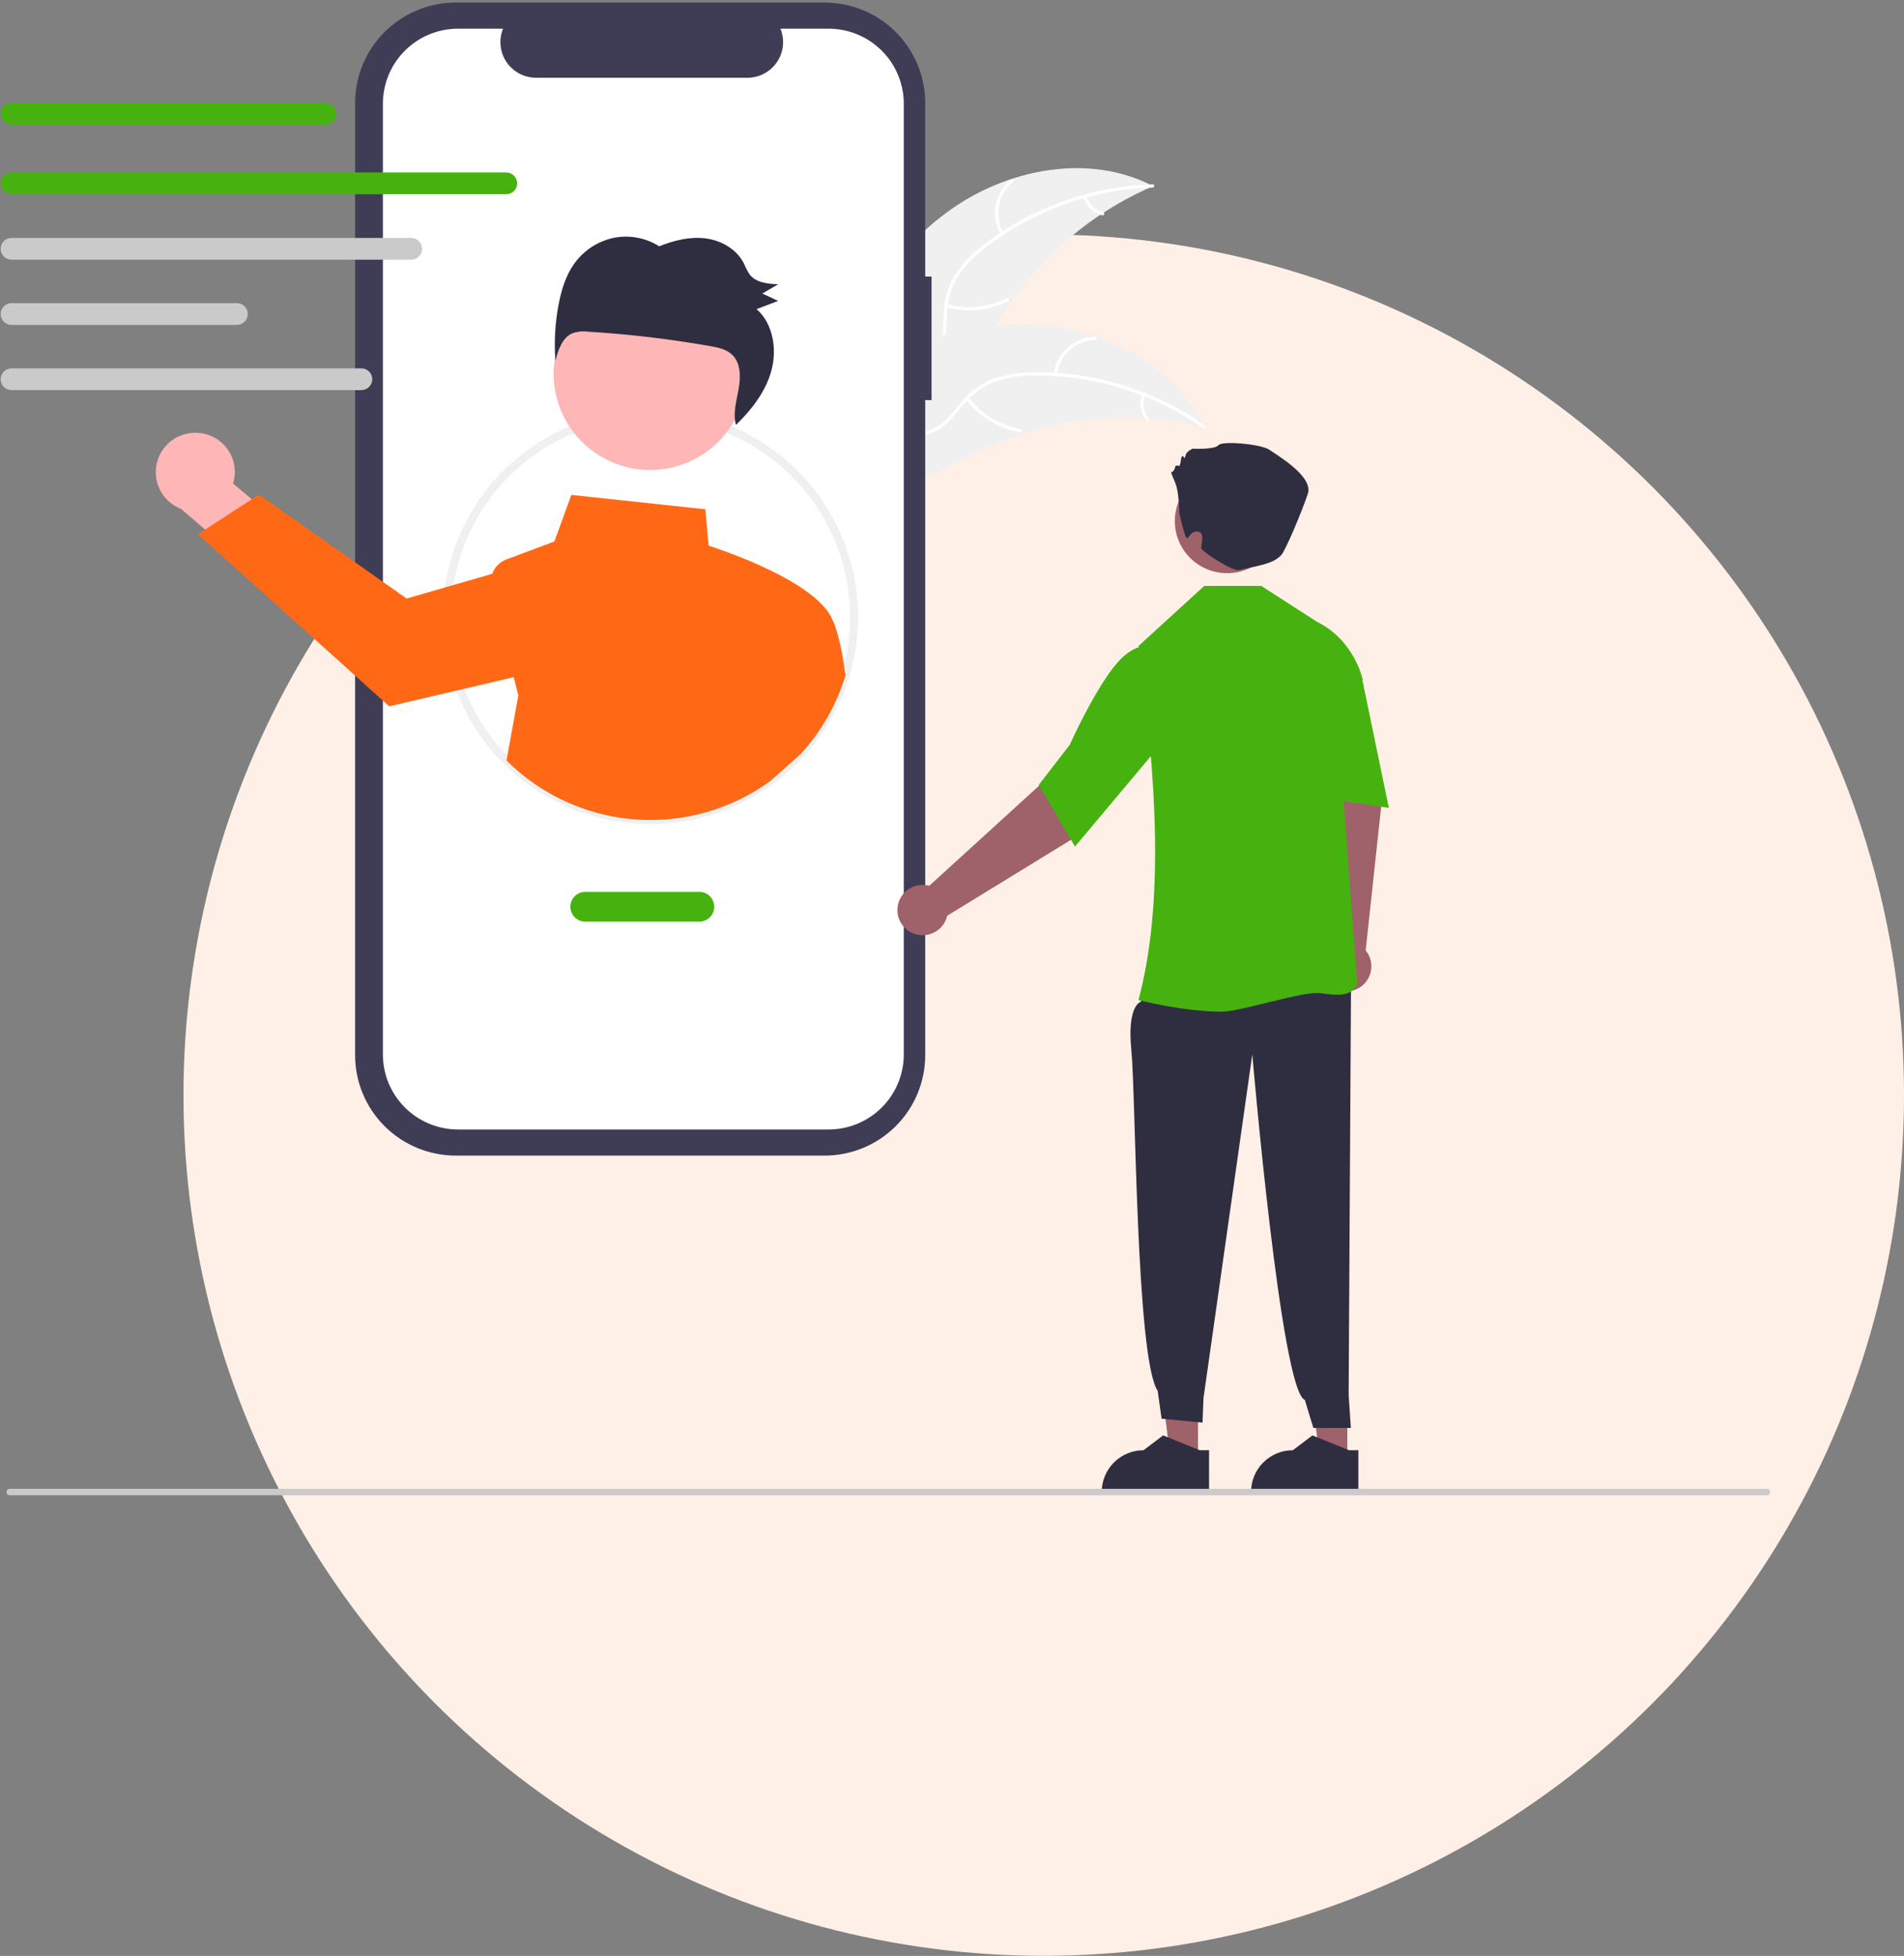 <svg width="486" height="499" viewBox="0 0 486 499" fill="none" xmlns="http://www.w3.org/2000/svg">
<rect x="0" y="0" width="486" height="499" fill="#808080" stroke="none"/>
<circle cx="266.417" cy="279.4" r="219.583" fill="#FFF0E7"/>
<g clip-path="url(#clip0_17_879)">
<path d="M241.737 54.142C256.721 43.108 277.816 38.878 294.323 47.486C275.74 55.529 260.611 69.865 251.611 87.958C248.166 94.948 245.063 103.08 237.954 106.311C233.531 108.321 228.31 107.933 223.73 106.31C219.15 104.686 215.075 101.929 211.057 99.2L209.852 99.056C217.003 81.907 226.753 65.176 241.737 54.142Z" fill="#F0F0F0"/>
<path d="M294.19 47.852C278.778 48.334 263.91 53.644 251.698 63.028C249.033 65.002 246.697 67.382 244.775 70.081C242.989 72.77 241.957 75.888 241.788 79.109C241.57 82.109 241.695 85.204 240.749 88.099C240.242 89.573 239.429 90.925 238.362 92.064C237.295 93.204 235.998 94.105 234.557 94.71C231.005 96.311 227.089 96.543 223.251 96.638C218.989 96.743 214.561 96.785 210.686 98.785C210.216 99.028 209.867 98.287 210.335 98.045C217.078 94.565 224.957 96.836 232.044 94.764C235.351 93.798 238.386 91.832 239.714 88.543C240.875 85.667 240.748 82.476 240.943 79.436C241.062 76.292 241.952 73.224 243.534 70.501C245.311 67.713 247.552 65.247 250.159 63.209C255.956 58.526 262.455 54.781 269.418 52.111C277.348 49.02 285.751 47.304 294.262 47.037C294.789 47.021 294.713 47.836 294.19 47.852V47.852Z" fill="white"/>
<path d="M255.452 59.776C254.151 57.519 253.696 54.875 254.17 52.316C254.644 49.757 256.015 47.448 258.038 45.803C258.448 45.472 258.984 46.093 258.573 46.424C256.686 47.953 255.41 50.103 254.973 52.487C254.537 54.871 254.97 57.332 256.194 59.426C256.46 59.882 255.716 60.228 255.452 59.776V59.776Z" fill="white"/>
<path d="M241.698 77.573C246.838 79.005 252.33 78.454 257.08 76.028C257.551 75.787 257.901 76.528 257.431 76.768C252.483 79.283 246.766 79.846 241.421 78.344C240.911 78.2 241.191 77.43 241.698 77.573Z" fill="white"/>
<path d="M277.309 50.104C277.631 51.082 278.19 51.964 278.938 52.673C279.686 53.382 280.598 53.894 281.594 54.164C282.105 54.301 281.825 55.071 281.317 54.935C280.218 54.631 279.211 54.064 278.383 53.283C277.555 52.502 276.932 51.53 276.567 50.453C276.524 50.355 276.521 50.243 276.557 50.142C276.593 50.041 276.667 49.958 276.763 49.909C276.862 49.863 276.974 49.858 277.077 49.894C277.179 49.931 277.263 50.006 277.309 50.104H277.309Z" fill="white"/>
<path d="M307.41 108.994C307.088 108.917 306.767 108.841 306.44 108.769C302.112 107.762 297.71 107.108 293.276 106.813C292.933 106.784 292.586 106.761 292.243 106.742C281.553 106.144 270.845 107.529 260.662 110.828C256.612 112.144 252.667 113.766 248.863 115.679C243.61 118.321 238.125 121.602 232.47 122.338C231.881 122.421 231.287 122.468 230.692 122.478L209.769 100.532C209.747 100.458 209.719 100.389 209.696 100.315L208.821 99.477C209.01 99.365 209.209 99.252 209.398 99.14C209.507 99.074 209.622 99.014 209.731 98.948C209.806 98.906 209.88 98.864 209.945 98.822C209.97 98.807 209.995 98.793 210.015 98.784C210.079 98.742 210.144 98.709 210.204 98.672C211.313 98.04 212.428 97.415 213.55 96.797C213.555 96.793 213.555 96.793 213.565 96.793C222.125 92.104 231.153 88.087 240.505 85.563C240.787 85.488 241.073 85.407 241.364 85.341C245.586 84.227 249.892 83.458 254.24 83.044C256.621 82.824 259.012 82.725 261.403 82.746C267.582 82.814 273.712 83.85 279.568 85.816C291.241 89.738 301.526 97.338 307 108.162C307.139 108.439 307.275 108.712 307.41 108.994Z" fill="#F0F0F0"/>
<path d="M307.083 109.209C294.487 100.343 279.409 95.659 263.991 95.823C260.671 95.799 257.368 96.298 254.204 97.299C251.153 98.374 248.447 100.244 246.366 102.715C244.38 104.979 242.611 107.525 240.107 109.269C238.812 110.142 237.346 110.733 235.806 111.002C234.266 111.272 232.686 111.214 231.17 110.831C227.368 109.977 224.1 107.812 220.978 105.585C217.512 103.111 213.951 100.487 209.649 99.758C209.128 99.67 209.296 98.868 209.816 98.957C217.302 100.225 222.222 106.767 229.131 109.367C232.355 110.58 235.965 110.832 239.012 109.002C241.676 107.403 243.502 104.779 245.493 102.469C247.488 100.029 250.051 98.114 252.959 96.889C256.062 95.73 259.34 95.106 262.653 95.043C270.109 94.784 277.56 95.694 284.733 97.742C292.932 100.033 300.677 103.706 307.633 108.601C308.064 108.904 307.511 109.51 307.083 109.209L307.083 109.209Z" fill="white"/>
<path d="M268.952 95.479C269.276 92.897 270.51 90.513 272.434 88.754C274.358 86.995 276.846 85.974 279.455 85.875C279.983 85.857 280.036 86.674 279.508 86.692C277.078 86.78 274.76 87.731 272.972 89.372C271.184 91.014 270.043 93.239 269.756 95.646C269.693 96.169 268.89 95.999 268.952 95.479H268.952Z" fill="white"/>
<path d="M247.222 101.434C250.461 105.663 255.179 108.519 260.437 109.433C260.958 109.523 260.79 110.325 260.27 110.235C254.8 109.273 249.896 106.291 246.535 101.883C246.215 101.463 246.903 101.016 247.222 101.434V101.434Z" fill="white"/>
<path d="M292.245 100.876C291.911 101.849 291.825 102.889 291.994 103.904C292.163 104.919 292.582 105.876 293.214 106.689C293.539 107.105 292.85 107.551 292.527 107.138C291.834 106.236 291.372 105.179 291.183 104.058C290.993 102.937 291.082 101.787 291.441 100.709C291.467 100.604 291.531 100.513 291.621 100.455C291.711 100.396 291.821 100.373 291.927 100.392C292.033 100.414 292.126 100.478 292.186 100.568C292.246 100.659 292.267 100.769 292.245 100.876V100.876Z" fill="white"/>
<path d="M237.784 70.557H236.162V26.278C236.162 22.912 235.497 19.58 234.205 16.471C232.913 13.361 231.02 10.536 228.633 8.156C226.245 5.777 223.411 3.889 220.292 2.601C217.173 1.313 213.83 0.65 210.454 0.65H116.349C112.973 0.65 109.63 1.313 106.511 2.601C103.392 3.889 100.558 5.777 98.171 8.156C95.784 10.536 93.89 13.361 92.598 16.471C91.306 19.58 90.641 22.912 90.641 26.278V269.198C90.641 275.995 93.35 282.514 98.171 287.32C102.992 292.126 109.531 294.826 116.349 294.826H210.454C217.272 294.826 223.811 292.126 228.633 287.32C233.454 282.514 236.162 275.995 236.162 269.198V102.076H237.784V70.557Z" fill="#3F3D56"/>
<path d="M211.492 7.318H199.208C199.773 8.698 199.988 10.196 199.836 11.68C199.683 13.163 199.167 14.586 198.333 15.823C197.498 17.061 196.371 18.075 195.051 18.776C193.731 19.477 192.259 19.844 190.763 19.844H136.851C135.355 19.844 133.883 19.477 132.562 18.776C131.242 18.075 130.116 17.061 129.281 15.823C128.447 14.586 127.931 13.163 127.778 11.68C127.626 10.196 127.841 8.698 128.406 7.318H116.933C111.841 7.318 106.958 9.334 103.358 12.923C99.757 16.512 97.735 21.38 97.735 26.456V269.02C97.735 271.533 98.231 274.022 99.196 276.344C100.161 278.666 101.575 280.776 103.358 282.553C105.14 284.33 107.257 285.74 109.586 286.702C111.915 287.664 114.412 288.159 116.933 288.159H211.492C214.013 288.159 216.509 287.664 218.839 286.702C221.168 285.74 223.284 284.33 225.067 282.553C226.85 280.776 228.264 278.666 229.229 276.344C230.193 274.022 230.69 271.533 230.69 269.02V26.456C230.69 21.38 228.667 16.512 225.067 12.923C221.466 9.334 216.583 7.318 211.492 7.318Z" fill="white"/>
<path d="M166.029 210.238C159.066 210.244 152.17 208.882 145.736 206.229C139.301 203.575 133.455 199.683 128.531 194.775C123.607 189.866 119.703 184.038 117.041 177.624C114.38 171.209 113.013 164.335 113.019 157.393C113.009 147.646 115.708 138.087 120.816 129.775C125.923 121.464 133.24 114.725 141.955 110.306C148.273 107.102 155.169 105.191 162.239 104.685C169.309 104.179 176.409 105.089 183.121 107.361C195.007 111.398 205.069 119.511 211.516 130.254C217.963 140.997 220.375 153.672 218.324 166.022C216.272 178.372 209.889 189.595 200.312 197.693C190.736 205.79 178.587 210.236 166.029 210.238L166.029 210.238ZM166.029 106.621C157.987 106.598 150.057 108.494 142.901 112.151C136.645 115.328 131.116 119.76 126.661 125.168C122.206 130.577 118.92 136.845 117.01 143.579C115.1 150.314 114.608 157.369 115.563 164.302C116.519 171.235 118.901 177.897 122.562 183.868C126.223 189.84 131.083 194.993 136.836 199.003C142.589 203.013 149.112 205.794 155.995 207.172C162.878 208.55 169.972 208.494 176.833 207.009C183.693 205.523 190.171 202.64 195.86 198.54C198.611 196.561 201.155 194.311 203.453 191.824C210.173 184.575 214.628 175.53 216.271 165.795C217.913 156.061 216.673 146.061 212.701 137.018C208.73 127.976 202.199 120.285 193.91 114.886C185.62 109.487 175.931 106.615 166.029 106.621Z" fill="#F0F0F0"/>
<path d="M51.165 110.495C52.62 110.677 54.017 111.175 55.258 111.953C56.499 112.732 57.554 113.772 58.349 115.001C59.143 116.23 59.657 117.617 59.856 119.066C60.054 120.514 59.931 121.988 59.496 123.384L77.108 138.009L70.803 150.847L46.222 129.845C43.918 128.961 42.019 127.265 40.886 125.078C39.752 122.892 39.463 120.367 40.072 117.982C40.681 115.597 42.147 113.517 44.191 112.137C46.236 110.757 48.717 110.173 51.165 110.495L51.165 110.495Z" fill="#FFB6B6"/>
<path d="M215.658 171.485C215.304 167.7 213.844 160.895 212.605 158.379C208.796 148.44 184.184 140.272 180.879 139.219L180.041 129.928L145.844 126.26L141.506 138.141L129.241 142.728C128.408 143.038 127.655 143.527 127.034 144.161C126.414 144.795 125.941 145.559 125.652 146.396L114.648 149.567L103.79 152.696L66.066 126.198L64.285 127.358L52.38 135.102L50.544 136.297L99.362 180.203L117.496 175.961L131.133 172.763L132.297 177.474L129.283 194.025C138.015 202.734 149.575 208.056 161.887 209.037C174.2 210.018 186.461 206.594 196.47 199.379L204.217 192.526C209.616 186.706 213.602 179.727 215.865 172.128L215.658 171.485Z" fill="#FF6916"/>
<path d="M173.687 118.661C186.596 114.401 193.596 100.514 189.322 87.645C185.048 74.777 171.118 67.798 158.209 72.059C145.3 76.32 138.3 90.206 142.574 103.075C146.848 115.944 160.778 122.922 173.687 118.661Z" fill="#FFB6B6"/>
<path d="M146.499 67.379C148.893 63.971 152.485 61.586 156.562 60.697C160.593 59.87 164.788 60.638 168.262 62.836C172.04 61.319 176.114 60.313 180.116 60.824C184.118 61.336 188.04 63.565 189.892 67.236C190.281 68.187 190.754 69.102 191.304 69.97C192.936 72.14 195.967 72.422 198.645 72.526C197.291 73.313 195.937 74.1 194.583 74.887C195.932 75.514 197.282 76.141 198.631 76.767C196.795 77.466 194.958 78.165 193.122 78.864C197.396 82.61 198.43 89.276 196.812 94.865C195.279 100.156 191.766 104.61 187.843 108.423C187.078 105.578 187.92 102.493 188.48 99.547C189.073 96.434 189.167 92.795 186.981 90.597C185.506 89.115 183.343 88.667 181.303 88.307C171.014 86.493 160.629 85.264 150.2 84.626C148.804 84.433 147.382 84.578 146.054 85.048C143.516 86.172 142.496 89.26 141.76 91.998C141.408 87.192 141.69 82.361 142.598 77.628C143.293 74.006 144.389 70.38 146.499 67.379Z" fill="#2F2E41"/>
<path d="M178.502 235.135H149.399C148.388 235.135 147.419 234.735 146.704 234.022C145.989 233.31 145.588 232.344 145.588 231.336C145.588 230.328 145.989 229.362 146.704 228.649C147.419 227.937 148.388 227.537 149.399 227.537H178.502C179.513 227.537 180.482 227.937 181.197 228.649C181.912 229.362 182.313 230.328 182.313 231.336C182.313 232.344 181.912 233.31 181.197 234.022C180.482 234.735 179.513 235.135 178.502 235.135Z" fill="#46B20F"/>
<path d="M83.002 31.822H2.951C2.213 31.82 1.506 31.528 0.985 31.007C0.464 30.487 0.171 29.782 0.171 29.046C0.171 28.311 0.464 27.605 0.985 27.085C1.506 26.565 2.213 26.272 2.951 26.27H83.002C83.741 26.27 84.449 26.563 84.971 27.084C85.493 27.604 85.787 28.31 85.787 29.046C85.787 29.782 85.493 30.488 84.971 31.009C84.449 31.529 83.741 31.822 83.002 31.822Z" fill="#46B20F"/>
<path d="M129.222 49.549H2.951C2.212 49.549 1.504 49.257 0.982 48.736C0.46 48.216 0.167 47.51 0.167 46.774C0.167 46.038 0.46 45.332 0.982 44.811C1.504 44.291 2.212 43.998 2.951 43.998H129.222C129.96 43.998 130.668 44.291 131.19 44.811C131.712 45.332 132.006 46.038 132.006 46.774C132.006 47.51 131.712 48.216 131.19 48.736C130.668 49.257 129.96 49.549 129.222 49.549Z" fill="#46B20F"/>
<path d="M104.956 66.25H2.951C2.212 66.25 1.504 65.958 0.982 65.437C0.46 64.917 0.167 64.211 0.167 63.475C0.167 62.739 0.46 62.033 0.982 61.512C1.504 60.992 2.212 60.699 2.951 60.699H104.956C105.695 60.699 106.403 60.992 106.925 61.512C107.447 62.033 107.74 62.739 107.74 63.475C107.74 64.211 107.447 64.917 106.925 65.437C106.403 65.958 105.695 66.25 104.956 66.25Z" fill="#CACACA"/>
<path d="M60.471 82.89H2.951C2.212 82.89 1.504 82.598 0.982 82.077C0.46 81.557 0.167 80.851 0.167 80.115C0.167 79.379 0.46 78.673 0.982 78.152C1.504 77.632 2.212 77.339 2.951 77.339H60.471C61.209 77.339 61.918 77.632 62.44 78.152C62.962 78.673 63.255 79.379 63.255 80.115C63.255 80.851 62.962 81.557 62.44 82.077C61.918 82.598 61.209 82.89 60.471 82.89Z" fill="#CACACA"/>
<path d="M92.246 99.528H2.951C2.213 99.527 1.506 99.234 0.985 98.714C0.464 98.194 0.171 97.488 0.171 96.753C0.171 96.018 0.464 95.312 0.985 94.792C1.506 94.272 2.213 93.979 2.951 93.978H92.246C92.984 93.979 93.691 94.272 94.212 94.792C94.733 95.312 95.026 96.018 95.026 96.753C95.026 97.488 94.733 98.194 94.212 98.714C93.691 99.234 92.984 99.527 92.246 99.528Z" fill="#CACACA"/>
<path d="M343.906 371.064L336.731 371.063L333.318 343.475L343.908 343.476L343.906 371.064Z" fill="#9F616A"/>
<path d="M346.729 380.963L319.337 380.962V380.616C319.337 377.797 320.46 375.094 322.46 373.101C324.459 371.108 327.171 369.988 329.998 369.988H329.999L335.003 366.204L344.338 369.988L346.73 369.988L346.729 380.963Z" fill="#2F2E41"/>
<path d="M339.726 241.405L336.561 202.943L334.075 188.507L347.994 185.442L352.612 205.207L348.588 242.472C349.4 243.464 349.896 244.675 350.012 245.949C350.128 247.224 349.859 248.504 349.24 249.625C348.621 250.746 347.679 251.657 346.537 252.24C345.394 252.824 344.103 253.054 342.829 252.901C341.554 252.747 340.355 252.217 339.384 251.379C338.414 250.541 337.718 249.433 337.384 248.197C337.051 246.961 337.095 245.654 337.513 244.444C337.93 243.234 338.701 242.175 339.726 241.405H339.726Z" fill="#9F616A"/>
<path d="M305.795 371.064L298.62 371.063L295.206 343.475L305.796 343.476L305.795 371.064Z" fill="#9F616A"/>
<path d="M294.312 250.124L291.131 255.609C291.131 255.609 287.637 256.56 288.779 267.917C289.921 279.275 289.97 346.562 295.499 354.842L296.499 361.952L306.94 362.947L307.203 356.638L319.652 268.989C319.652 268.989 326.984 355.033 333.049 357.138L335.24 364.307L344.808 364.311L344.243 355.863L344.86 249.235L294.312 250.124Z" fill="#2F2E41"/>
<path d="M290.815 255.191L290.595 255.134C297.16 230.656 295.266 198.958 290.631 164.921L290.631 164.78L307.389 149.479H321.941L336.366 158.759C345.692 163.407 347.812 173.251 347.832 173.35L347.846 173.42L342.132 193.304L346.437 250.806L346.442 250.873L346.417 250.935C345.024 254.456 341.291 253.955 336.968 253.374C332.653 252.794 316.751 258.098 311.875 258.098C302.346 258.098 291.496 255.365 290.815 255.191Z" fill="#46B20F"/>
<path d="M333.345 166.509L339.597 163.798L347.833 173.865L354.509 206.123L331.642 202.669L333.345 166.509Z" fill="#46B20F"/>
<path d="M237.193 225.993L265.771 199.96L275.703 189.166L286.651 198.264L273.798 214.001L241.77 233.633C241.48 234.88 240.823 236.012 239.883 236.883C238.943 237.755 237.763 238.326 236.494 238.524C235.226 238.722 233.927 238.537 232.765 237.994C231.603 237.451 230.63 236.573 229.972 235.474C229.314 234.375 229 233.106 229.071 231.828C229.143 230.55 229.596 229.323 230.372 228.303C231.148 227.284 232.213 226.519 233.428 226.108C234.644 225.696 235.955 225.656 237.193 225.993L237.193 225.993Z" fill="#9F616A"/>
<path d="M265.149 200.244L273.064 189.997C273.129 189.85 279.696 175.222 285.388 168.866C291.227 162.345 295.824 165.68 295.87 165.716L295.984 165.802L296.302 189.88L274.386 215.986L265.149 200.244Z" fill="#46B20F"/>
<path d="M326.389 135.066C327.569 127.817 322.63 120.986 315.358 119.81C308.086 118.633 301.234 123.556 300.054 130.806C298.874 138.055 303.813 144.886 311.085 146.062C318.357 147.239 325.209 142.315 326.389 135.066Z" fill="#9F616A"/>
<path d="M301.026 130.962C301.026 130.962 300.919 126.287 300.326 124.218C299.733 122.15 298.548 120.377 299.141 120.377C299.733 120.377 300.03 118.899 300.03 118.899C300.03 118.899 300.623 118.604 300.919 118.899C301.216 119.195 301.512 116.831 301.512 116.831C301.512 116.831 301.809 115.944 302.105 116.535C302.401 117.126 302.401 116.831 302.698 115.944C302.994 115.058 304.477 114.467 304.477 114.467C304.477 114.467 310.109 114.762 310.998 113.58C311.887 112.398 321.966 113.284 324.041 114.762C326.116 116.24 335.306 121.559 333.824 125.991C332.341 130.424 328.075 140.63 327.006 141.654C325.315 143.272 324.144 143.855 316.144 145.442C314.579 145.752 306.587 140.658 306.587 139.771C306.587 138.885 307.551 136.073 306.002 135.687C303.661 135.104 303.398 138.054 302.805 137.168C302.212 136.281 301.026 130.962 301.026 130.962Z" fill="#2F2E41"/>
<path d="M308.617 380.963L281.225 380.962V380.616C281.225 377.797 282.348 375.094 284.348 373.101C286.347 371.108 289.059 369.988 291.887 369.988H291.888L296.891 366.204L306.227 369.988L308.618 369.988L308.617 380.963Z" fill="#2F2E41"/>
<path d="M451.008 381.483H2.473C2.254 381.483 2.044 381.397 1.889 381.242C1.735 381.088 1.648 380.879 1.648 380.661C1.648 380.443 1.735 380.233 1.889 380.079C2.044 379.925 2.254 379.838 2.473 379.838H451.008C451.227 379.838 451.437 379.925 451.592 380.079C451.746 380.233 451.833 380.443 451.833 380.661C451.833 380.879 451.746 381.088 451.592 381.242C451.437 381.397 451.227 381.483 451.008 381.483Z" fill="#CACACA"/>
</g>
<defs>
<clipPath id="clip0_17_879">
<rect width="451.667" height="380.833" fill="white" transform="translate(0.167 0.65)"/>
</clipPath>
</defs>
</svg>
